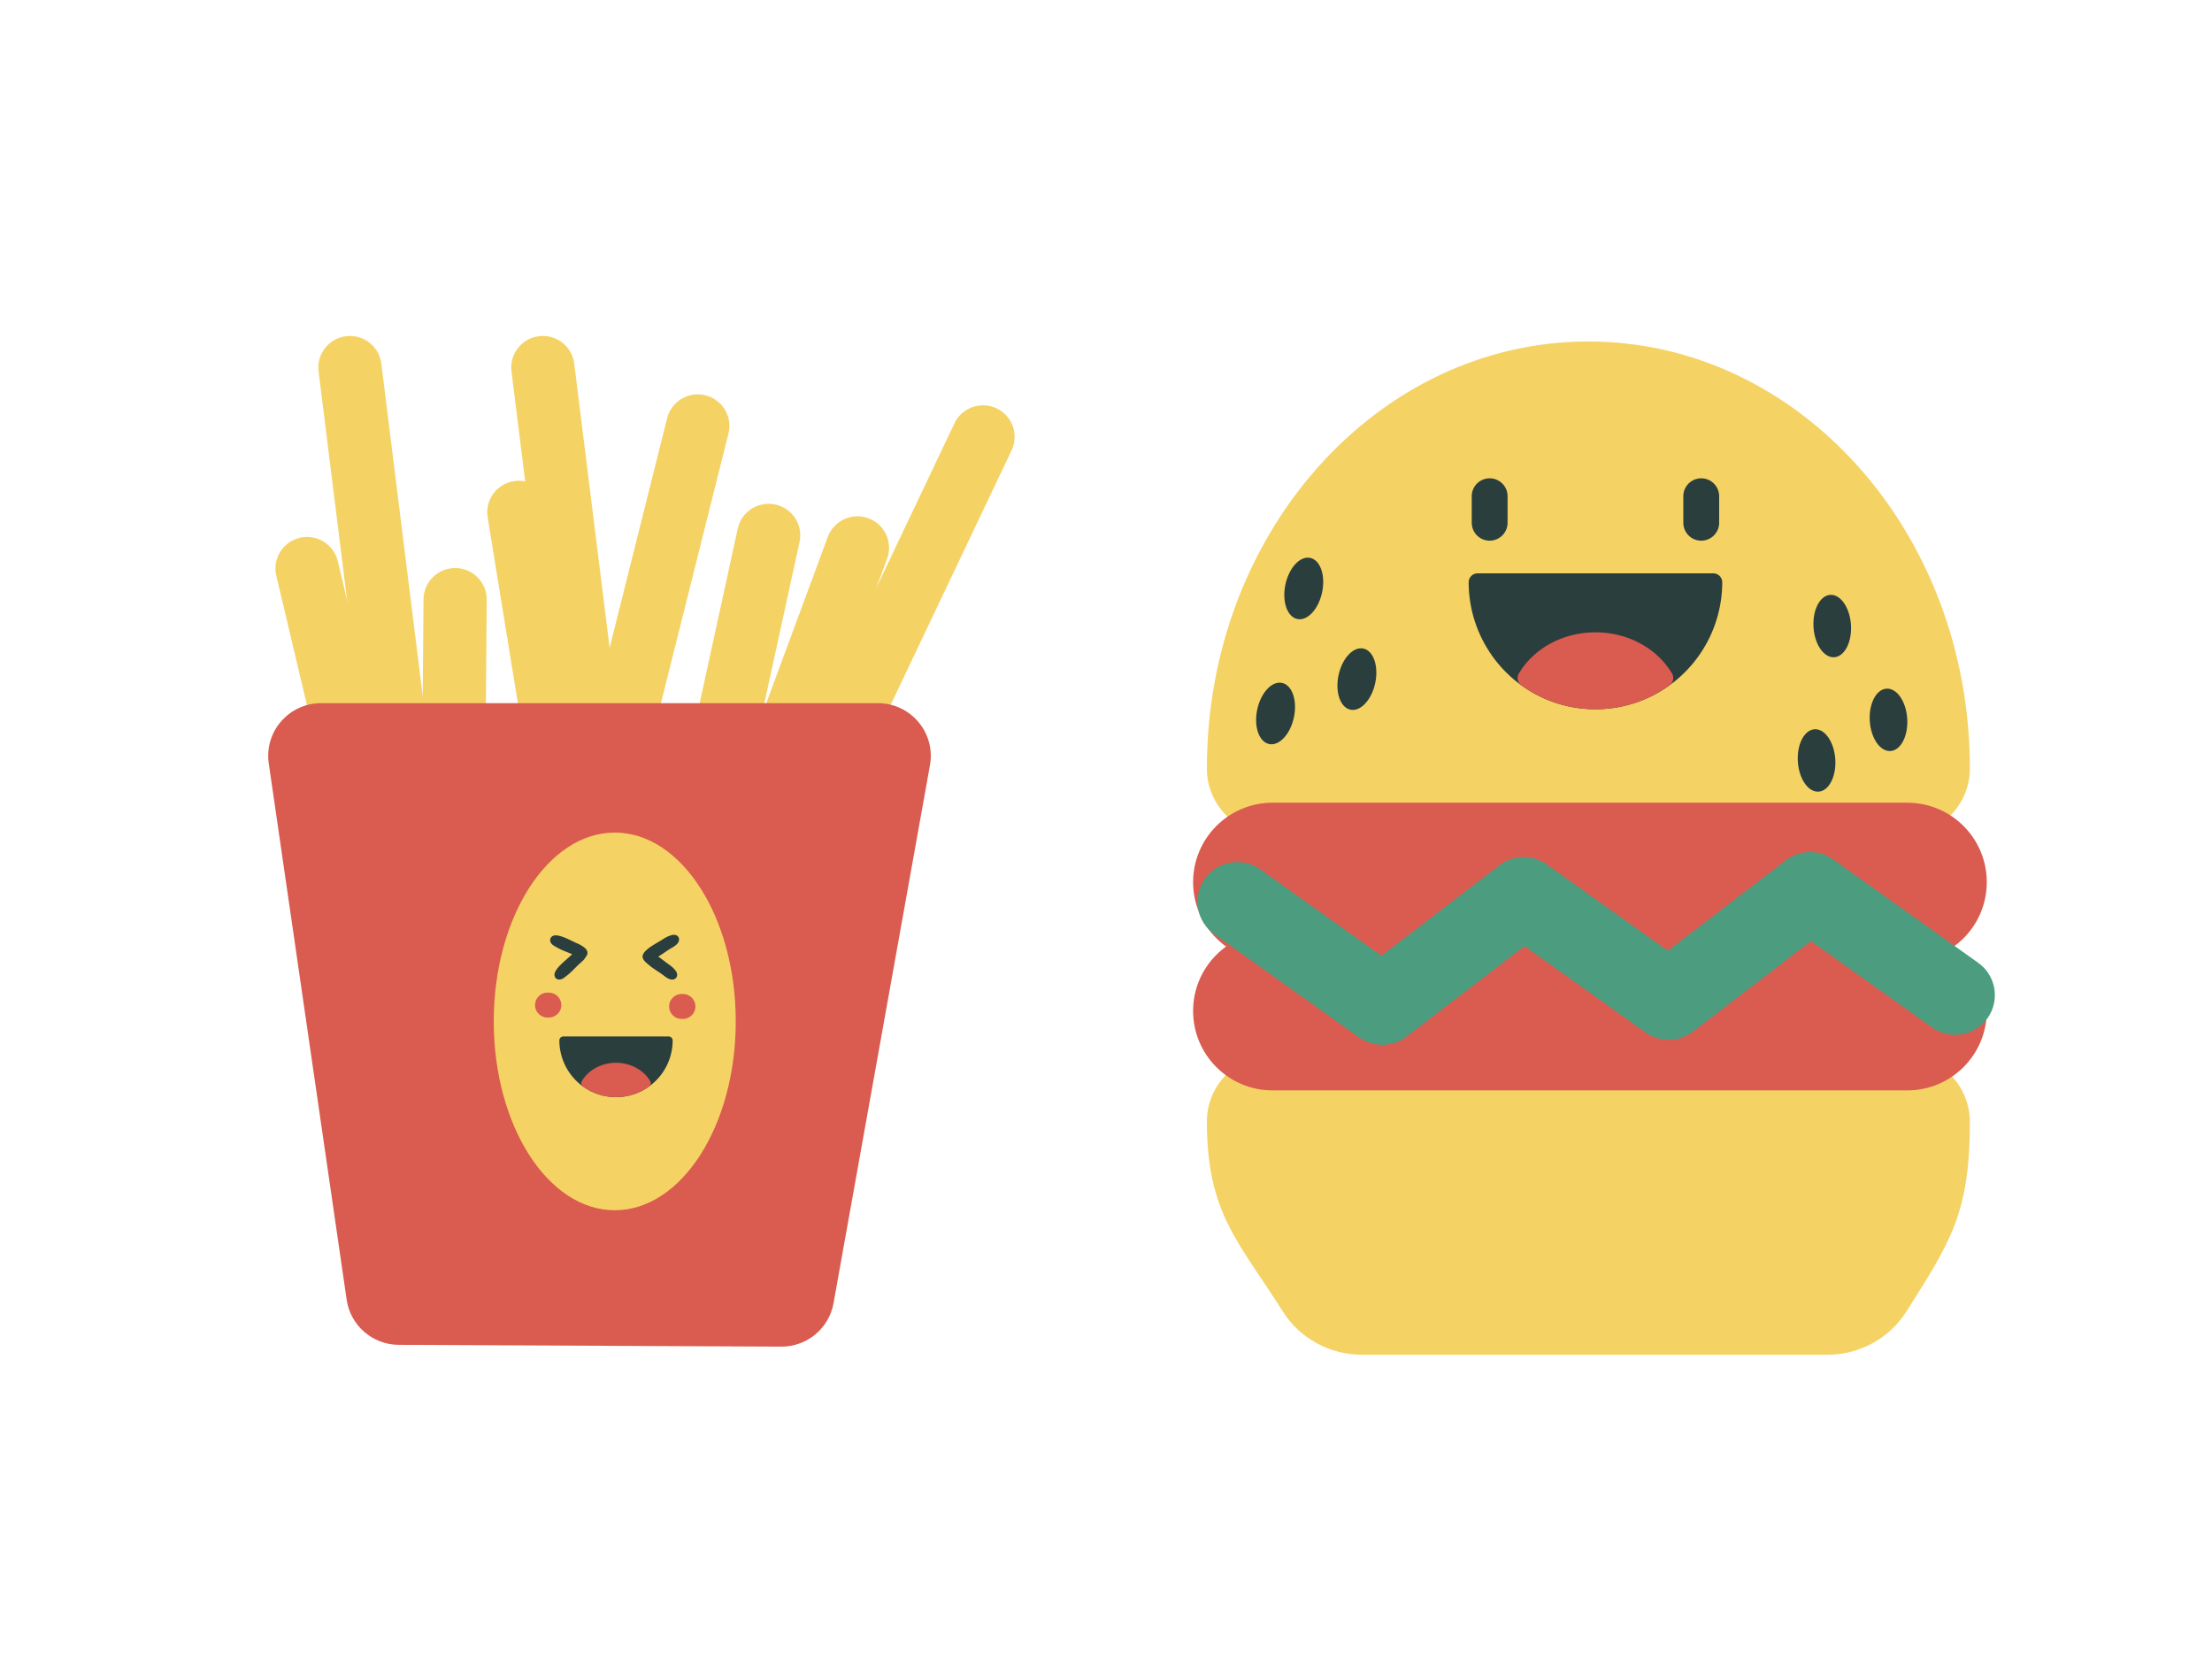 <?xml version="1.0" encoding="UTF-8"?><svg version="1.1" xmlns="http://www.w3.org/2000/svg" xmlns:xlink="http://www.w3.org/1999/xlink" viewBox="0 0 1600 1200" width="1600" height="1200" x="0px" y="0px">
              
              <!-- ITEM 0 -->
<g>
    <defs>
        
        <clipPath id="clip-path-id-viewbox-item-0">
            <rect x="0.0" y="0.0" width="151.344" height="191.363"/>
        </clipPath>
    </defs>
    <g transform="translate(863.0 247.0) rotate(0.0 290.0 366.5) scale(3.832 3.83)">
      <g clip-path="url(#clip-path-id-viewbox-item-0)" transform="translate(-0.0 -0.0)">
      
<g>
	<g>
		<g>
			<path style="fill:#F5D264;" d="M146.62,80.566C146.62,36.07,114.381,0,74.613,0S2.605,36.07,2.605,80.566c0,0.043,0,0.086,0,0.13     c0.01,6.958,5.732,12.56,12.69,12.56H133.93c6.958,0,12.68-5.602,12.69-12.56C146.62,80.652,146.62,80.609,146.62,80.566z"/>
		</g>
	</g>
	<g>
		<g>
			<path style="fill:#F5D264;" d="M146.62,147.392v-0.009c-0.005-6.975-5.715-12.681-12.69-12.681H15.295     c-6.958,0-12.68,5.602-12.69,12.56c0,0.043,0,0.086,0,0.13c0,17.287,6.049,22.677,14.333,35.798     c3.226,5.11,8.882,8.173,14.926,8.173h87.858c6.044,0,11.699-3.063,14.926-8.173C142.932,170.068,146.62,164.679,146.62,147.392z     "/>
		</g>
	</g>
	<g>
		<path style="fill:#DA5B4F;" d="M134.816,117.109H15c-8.284,0-15-6.716-15-15s6.716-15,15-15h119.816c8.284,0,15,6.716,15,15    S143.1,117.109,134.816,117.109z"/>
	</g>
	<g>
		<path style="fill:#DA5B4F;" d="M134.816,141.438H15c-8.284,0-15-6.716-15-15s6.716-15,15-15h119.816c8.284,0,15,6.716,15,15    S143.1,141.438,134.816,141.438z"/>
	</g>
	<g>
		<path style="fill:#4C9D80;" d="M35.712,132.841c-1.524,0-3.049-0.463-4.354-1.394L3.978,111.922    c-3.373-2.405-4.157-7.088-1.752-10.461c2.406-3.373,7.089-4.156,10.461-1.752l22.862,16.303l22.278-17.092    c2.617-2.006,6.236-2.07,8.92-0.156l22.864,16.304l22.283-17.093c2.616-2.005,6.235-2.069,8.919-0.156l27.384,19.525    c3.373,2.405,4.157,7.088,1.753,10.461c-2.406,3.372-7.089,4.157-10.461,1.753l-22.867-16.305l-22.284,17.093    c-2.616,2.006-6.235,2.07-8.919,0.155l-22.863-16.304l-22.278,17.092C38.933,132.323,37.323,132.841,35.712,132.841z"/>
	</g>
	<g>
		
			<ellipse transform="matrix(0.207 -0.978 0.978 0.207 -56.352 70.961)" style="fill:#2A3E3D;" cx="15.59" cy="70.237" rx="5.902" ry="3.541"/>
	</g>
	<g>
		
			<ellipse transform="matrix(0.207 -0.978 0.978 0.207 -37.829 80.826)" style="fill:#2A3E3D;" cx="30.936" cy="63.744" rx="5.902" ry="3.541"/>
	</g>
	<g>
		<ellipse style="fill:#2A3E3D;" cx="68.12" cy="28.921" rx="3.541" ry="5.902"/>
	</g>
	<g>
		
			<ellipse transform="matrix(0.998 -0.064 0.064 0.998 -4.839 7.727)" style="fill:#2A3E3D;" cx="117.699" cy="79.09" rx="3.541" ry="5.902"/>
	</g>
	<g>
		
			<ellipse transform="matrix(0.998 -0.064 0.064 0.998 -3.202 7.864)" style="fill:#2A3E3D;" cx="120.65" cy="53.711" rx="3.541" ry="5.902"/>
	</g>
	<g>
		
			<ellipse transform="matrix(0.998 -0.064 0.064 0.998 -2.032 5.283)" style="fill:#2A3E3D;" cx="81.105" cy="34.233" rx="3.541" ry="5.902"/>
	</g>
	<g>
		
			<ellipse transform="matrix(0.998 -0.064 0.064 0.998 -4.318 8.584)" style="fill:#2A3E3D;" cx="131.274" cy="71.417" rx="3.541" ry="5.902"/>
	</g>
	<g>
		
			<ellipse transform="matrix(0.998 -0.064 0.064 0.998 -1.321 6.133)" style="fill:#2A3E3D;" cx="94.68" cy="23.609" rx="3.541" ry="5.902"/>
	</g>
	<g>
		
			<ellipse transform="matrix(0.207 -0.978 0.978 0.207 -29.041 57.433)" style="fill:#2A3E3D;" cx="20.902" cy="46.628" rx="5.902" ry="3.541"/>
	</g>
</g>

      </g>
    </g>
</g>

<!-- ITEM 1 -->
<g>
    <defs>
        
        <clipPath id="clip-path-id-viewbox-item-1">
            <rect x="0.0" y="0.0" width="177.08" height="240.479"/>
        </clipPath>
    </defs>
    <g transform="translate(194.0 243.0) rotate(0.0 270.0 365.5) scale(3.049 3.04)">
      <g clip-path="url(#clip-path-id-viewbox-item-1)" transform="translate(-0.0 -0.0)">
      
<g>
	<g>
		<path style="fill:#F5D264;" d="M35.192,142.307c-3.73,0-6.962-2.78-7.434-6.577L11.949,8.424c-0.51-4.111,2.408-7.857,6.519-8.367    c4.109-0.51,7.857,2.408,8.367,6.519l15.809,127.307c0.51,4.111-2.408,7.857-6.519,8.367    C35.812,142.288,35.5,142.307,35.192,142.307z"/>
	</g>
	<g>
		<path style="fill:#F5D264;" d="M80.955,142.307c-3.73,0-6.962-2.78-7.434-6.577L57.713,8.424c-0.51-4.111,2.408-7.857,6.519-8.367    c4.114-0.51,7.856,2.408,8.367,6.519l15.809,127.307c0.51,4.111-2.408,7.857-6.519,8.367    C81.575,142.288,81.263,142.307,80.955,142.307z"/>
	</g>
	<g>
		<path style="fill:#F5D264;" d="M70.841,153.368c-0.602,0-1.213-0.073-1.823-0.226c-4.019-1.003-6.463-5.075-5.459-9.093    L94.636,19.586c1.003-4.019,5.075-6.464,9.093-5.459c4.019,1.003,6.463,5.075,5.459,9.093L78.111,147.683    C77.26,151.092,74.202,153.368,70.841,153.368z"/>
	</g>
	<g>
		<path style="fill:#F5D264;" d="M79.991,176.084c-3.613,0-6.797-2.618-7.394-6.3L52.06,43.154    c-0.663-4.089,2.114-7.941,6.203-8.604c4.088-0.666,7.941,2.114,8.604,6.203l20.537,126.63c0.663,4.089-2.114,7.941-6.203,8.604    C80.794,176.053,80.39,176.084,79.991,176.084z"/>
	</g>
	<g>
		<path style="fill:#F5D264;" d="M114.659,147.44c-1.076,0-2.168-0.232-3.206-0.724c-3.744-1.773-5.341-6.245-3.568-9.988    l54.915-115.936c1.773-3.744,6.247-5.341,9.989-3.568c3.744,1.773,5.341,6.246,3.568,9.989l-54.915,115.936    C120.16,145.855,117.467,147.44,114.659,147.44z"/>
	</g>
	<g>
		<path style="fill:#F5D264;" d="M38.714,187.673c-3.398,0-6.477-2.325-7.292-5.776L1.917,57.052    C0.964,53.02,3.46,48.98,7.49,48.028c4.031-0.955,8.071,1.542,9.024,5.574l29.505,124.845c0.953,4.031-1.543,8.071-5.574,9.024    C39.865,187.608,39.285,187.673,38.714,187.673z"/>
	</g>
	<g>
		<path style="fill:#F5D264;" d="M43.502,170.221c-0.022,0-0.043,0-0.065,0c-4.142-0.035-7.471-3.421-7.436-7.563l0.845-99.999    c0.035-4.12,3.386-7.437,7.498-7.437c0.022,0,0.043,0,0.065,0c4.142,0.035,7.471,3.421,7.436,7.563L51,162.784    C50.965,166.905,47.614,170.221,43.502,170.221z"/>
	</g>
	<g>
		<path style="fill:#F5D264;" d="M98.197,149.283c-0.529,0-1.065-0.056-1.602-0.173c-4.048-0.881-6.615-4.876-5.734-8.924    l20.533-94.342c0.881-4.047,4.879-6.612,8.924-5.733c4.047,0.881,6.614,4.876,5.733,8.923l-20.533,94.342    C104.754,146.886,101.648,149.283,98.197,149.283z"/>
	</g>
	<g>
		<path style="fill:#F5D264;" d="M95.38,178.269c-0.862,0-1.739-0.15-2.595-0.466c-3.886-1.434-5.874-5.746-4.44-9.632    l44.407-120.354c1.434-3.886,5.747-5.872,9.632-4.44c3.886,1.434,5.874,5.746,4.44,9.632l-44.407,120.354    C101.3,176.393,98.431,178.269,95.38,178.269z"/>
	</g>
	<g>
		<path style="fill:#DA5B4F;" d="M121.712,240.479l-90.75-0.426c-6.209-0.029-11.461-4.597-12.351-10.742L0.132,101.715    c-1.095-7.562,4.769-14.337,12.41-14.337h132.106c7.808,0,13.717,7.059,12.344,14.745l-22.877,128.022    C133.042,236.147,127.809,240.508,121.712,240.479z"/>
	</g>
	<g>
		<ellipse style="fill:#F5D264;" cx="82.213" cy="163.097" rx="28.706" ry="44.932"/>
	</g>
</g>

      </g>
    </g>
</g>

<!-- ITEM 2 -->
<g>
    <defs>
        
        <clipPath id="clip-path-id-viewbox-item-2">
            <rect x="0.0" y="0.0" width="344.979" height="323.79"/>
        </clipPath>
    </defs>
    <g transform="translate(1005.0 263.0) rotate(0.0 149.0 140.0) scale(0.864 0.865)">
      <g clip-path="url(#clip-path-id-viewbox-item-2)" transform="translate(-0.0 -0.0)">
      <path d="M245.382,21.908C163.342-12.2,50.819,12.311,14.475,116.3c-6.951,19.887-7.713,41.416-6.5,62.451,3.485,60.494,39.442,107.75,96.288,128.124,83.944,30.085,198.679-14.018,225.17-102.209C356.8,113.536,310.778,49.1,245.382,21.908Z" fill="#f5d264"/><path d="M160.805,323.831a175.323,175.323,0,0,1-59.074-9.9C41.961,292.511,4.113,242.136.485,179.18c-.967-16.8-1.3-41.858,6.909-65.358C23.2,68.61,53.91,34.719,96.215,15.814,142.7-4.962,199.544-5.275,248.261,14.983c36.258,15.074,64.119,39.568,80.571,70.834,18.378,34.926,21.069,76.768,7.782,121-11.994,39.927-41.888,73.672-84.176,95.015A204.928,204.928,0,0,1,160.805,323.831Zm11.68-308.846a172.451,172.451,0,0,0-70.15,14.523c-38.441,17.18-66.375,48.046-80.78,89.263-5.579,15.96-7.515,34.881-6.094,59.546,1.62,28.121,10.83,54.063,26.634,75.022,15.74,20.875,38.112,36.946,64.7,46.473,42.61,15.271,94.53,11.021,138.889-11.367,38.578-19.472,65.771-49.993,76.568-85.94,27.665-92.1-23.055-150.1-79.746-173.673A183.108,183.108,0,0,0,172.485,14.985Z" fill="#f5d264"/><path d="M83.923,148.071a15,15,0,0,1-15-15V110.929a15,15,0,0,1,30,0v22.142A15,15,0,0,1,83.923,148.071Z" fill="#2a3e3d"/><path d="M261.056,148.071a15,15,0,0,1-15-15V110.929a15,15,0,0,1,30,0v22.142A15,15,0,0,1,261.056,148.071Z" fill="#2a3e3d"/><path d="M271.133,182.892a98.644,98.644,0,0,1-197.287,0Z" fill="#2a3e3d"/><path d="M172.49,289.023a105.335,105.335,0,0,1-62.023-20,106.475,106.475,0,0,1-44.12-86.13,7.5,7.5,0,0,1,7.5-7.5H271.133a7.5,7.5,0,0,1,7.5,7.5,106.476,106.476,0,0,1-44.123,86.131A105.327,105.327,0,0,1,172.49,289.023ZM81.659,190.392a91.5,91.5,0,0,0,37.584,66.465,91.164,91.164,0,0,0,106.491,0,91.493,91.493,0,0,0,37.587-66.466Z" fill="#2a3e3d"/><path d="M230.123,262.939a98.66,98.66,0,0,1-115.267,0c10.835-18.26,32.579-30.732,57.634-30.732S219.288,244.679,230.123,262.939Z" fill="#da5b4f"/><path d="M172.49,289.023a105.335,105.335,0,0,1-62.023-20,7.5,7.5,0,0,1-2.061-9.909c12.591-21.222,37.147-34.406,64.084-34.406s51.492,13.184,64.084,34.406a7.5,7.5,0,0,1-2.061,9.909A105.337,105.337,0,0,1,172.49,289.023Zm-47.117-28.1a91.258,91.258,0,0,0,94.233,0c-10.677-13.23-28.1-21.212-47.116-21.212S136.05,247.689,125.373,260.919Z" fill="#da5b4f"/>
      </g>
    </g>
</g>

<!-- ITEM 3 -->
<g>
    <defs>
        
        <clipPath id="clip-path-id-viewbox-item-3">
            <rect x="0.0" y="0.0" width="344.979" height="323.79"/>
        </clipPath>
    </defs>
    <g transform="translate(379.0 682.0) rotate(0.0 66.5 62.5) scale(0.386 0.386)">
      <g clip-path="url(#clip-path-id-viewbox-item-3)" transform="translate(-0.0 -0.0)">
      <path d="M245.382,21.908C163.342-12.2,50.819,12.311,14.475,116.3c-6.951,19.887-7.713,41.416-6.5,62.451,3.485,60.494,39.442,107.75,96.288,128.124,83.944,30.085,198.679-14.018,225.17-102.209C356.8,113.536,310.778,49.1,245.382,21.908Z" fill="#f5d264"/><path d="M160.805,323.831a175.323,175.323,0,0,1-59.074-9.9C41.961,292.511,4.113,242.136.485,179.18c-.967-16.8-1.3-41.858,6.909-65.358C23.2,68.61,53.91,34.719,96.215,15.814,142.7-4.962,199.544-5.275,248.261,14.983c36.258,15.074,64.119,39.568,80.571,70.834,18.378,34.926,21.069,76.768,7.782,121-11.994,39.927-41.888,73.672-84.176,95.015A204.928,204.928,0,0,1,160.805,323.831Zm11.68-308.846a172.451,172.451,0,0,0-70.15,14.523c-38.441,17.18-66.375,48.046-80.78,89.263-5.579,15.96-7.515,34.881-6.094,59.546,1.62,28.121,10.83,54.063,26.634,75.022,15.74,20.875,38.112,36.946,64.7,46.473,42.61,15.271,94.53,11.021,138.889-11.367,38.578-19.472,65.771-49.993,76.568-85.94,27.665-92.1-23.055-150.1-79.746-173.673A183.108,183.108,0,0,0,172.485,14.985Z" fill="#f5d264"/><path d="M83.923,148.071a15,15,0,0,1-15-15V110.929a15,15,0,0,1,30,0v22.142A15,15,0,0,1,83.923,148.071Z" fill="#2a3e3d"/><path d="M261.056,148.071a15,15,0,0,1-15-15V110.929a15,15,0,0,1,30,0v22.142A15,15,0,0,1,261.056,148.071Z" fill="#2a3e3d"/><path d="M271.133,182.892a98.644,98.644,0,0,1-197.287,0Z" fill="#2a3e3d"/><path d="M172.49,289.023a105.335,105.335,0,0,1-62.023-20,106.475,106.475,0,0,1-44.12-86.13,7.5,7.5,0,0,1,7.5-7.5H271.133a7.5,7.5,0,0,1,7.5,7.5,106.476,106.476,0,0,1-44.123,86.131A105.327,105.327,0,0,1,172.49,289.023ZM81.659,190.392a91.5,91.5,0,0,0,37.584,66.465,91.164,91.164,0,0,0,106.491,0,91.493,91.493,0,0,0,37.587-66.466Z" fill="#2a3e3d"/><path d="M230.123,262.939a98.66,98.66,0,0,1-115.267,0c10.835-18.26,32.579-30.732,57.634-30.732S219.288,244.679,230.123,262.939Z" fill="#da5b4f"/><path d="M172.49,289.023a105.335,105.335,0,0,1-62.023-20,7.5,7.5,0,0,1-2.061-9.909c12.591-21.222,37.147-34.406,64.084-34.406s51.492,13.184,64.084,34.406a7.5,7.5,0,0,1-2.061,9.909A105.337,105.337,0,0,1,172.49,289.023Zm-47.117-28.1a91.258,91.258,0,0,0,94.233,0c-10.677-13.23-28.1-21.212-47.116-21.212S136.05,247.689,125.373,260.919Z" fill="#da5b4f"/>
      </g>
    </g>
</g>

<!-- ITEM 4 -->
<g>
    <defs>
        
        <clipPath id="clip-path-id-viewbox-item-4">
            <rect x="0.0" y="0.0" width="280.715" height="276.756"/>
        </clipPath>
    </defs>
    <g transform="translate(384.0 702.0) rotate(0.0 20.5 20.5) scale(0.146 0.148)">
      <g clip-path="url(#clip-path-id-viewbox-item-4)" transform="translate(-0.0 -0.0)">
      <path d="M105.144,267.148c80.735,15.168,172.075-47.373,167.921-133.193-4.246-87.7-85.533-148.949-171.395-118.937C44.7,34.93,5.284,88.866,7.423,149.716,9.355,204.688,51.077,256.987,105.144,267.148Z" fill="#f5d264"/><path d="M129.576,276.884a139.839,139.839,0,0,1-25.817-2.365h0c-27.64-5.194-53.5-21.006-72.821-44.522C11.942,206.875.929,178.458-.073,149.98a141.31,141.31,0,0,1,26.335-87.3A149.117,149.117,0,0,1,99.2,7.937c41.444-14.487,85.27-9.275,120.241,14.3,36.611,24.677,58.887,65.266,61.119,111.36,1.9,39.177-14.663,76.092-46.629,103.944C204.946,262.788,166.713,276.884,129.576,276.884Zm-23.047-17.107c40.1,7.528,85.145-5.321,117.544-33.55,28.432-24.772,43.17-57.413,41.5-91.91-2-41.32-21.872-77.639-54.52-99.645C179.589,13.465,141.622,9,104.145,22.1A134.193,134.193,0,0,0,38.5,71.351a126.424,126.424,0,0,0-23.582,78.1c1.847,52.557,42.088,101.017,91.61,110.324Z" fill="#f5d264"/>
      </g>
    </g>
</g>

<!-- ITEM 5 -->
<g>
    <defs>
        
        <clipPath id="clip-path-id-viewbox-item-5">
            <rect x="0.0" y="0.0" width="280.715" height="276.756"/>
        </clipPath>
    </defs>
    <g transform="translate(466.0 702.0) rotate(0.0 20.0 20.0) scale(0.142 0.145)">
      <g clip-path="url(#clip-path-id-viewbox-item-5)" transform="translate(-0.0 -0.0)">
      <path d="M105.144,267.148c80.735,15.168,172.075-47.373,167.921-133.193-4.246-87.7-85.533-148.949-171.395-118.937C44.7,34.93,5.284,88.866,7.423,149.716,9.355,204.688,51.077,256.987,105.144,267.148Z" fill="#f5d264"/><path d="M129.576,276.884a139.839,139.839,0,0,1-25.817-2.365h0c-27.64-5.194-53.5-21.006-72.821-44.522C11.942,206.875.929,178.458-.073,149.98a141.31,141.31,0,0,1,26.335-87.3A149.117,149.117,0,0,1,99.2,7.937c41.444-14.487,85.27-9.275,120.241,14.3,36.611,24.677,58.887,65.266,61.119,111.36,1.9,39.177-14.663,76.092-46.629,103.944C204.946,262.788,166.713,276.884,129.576,276.884Zm-23.047-17.107c40.1,7.528,85.145-5.321,117.544-33.55,28.432-24.772,43.17-57.413,41.5-91.91-2-41.32-21.872-77.639-54.52-99.645C179.589,13.465,141.622,9,104.145,22.1A134.193,134.193,0,0,0,38.5,71.351a126.424,126.424,0,0,0-23.582,78.1c1.847,52.557,42.088,101.017,91.61,110.324Z" fill="#f5d264"/>
      </g>
    </g>
</g>

<!-- ITEM 6 -->
<g>
    <defs>
        
        <clipPath id="clip-path-id-viewbox-item-6">
            <rect x="0.0" y="0.0" width="31.575" height="30.018"/>
        </clipPath>
    </defs>
    <g transform="translate(387.0 718.0) rotate(0.0 9.5 9.0) scale(0.602 0.6)">
      <g clip-path="url(#clip-path-id-viewbox-item-6)" transform="translate(-0.0 -0.0)">
      <path d="M16.566,30.009H15.009a15,15,0,0,1,0-30h1.557a15,15,0,0,1,0,30Z" fill="#da5b4f"/>
      </g>
    </g>
</g>

<!-- ITEM 7 -->
<g>
    <defs>
        
        <clipPath id="clip-path-id-viewbox-item-7">
            <rect x="0.0" y="0.0" width="31.575" height="30.018"/>
        </clipPath>
    </defs>
    <g transform="translate(484.0 719.0) rotate(0.0 9.5 9.0) scale(0.602 0.6)">
      <g clip-path="url(#clip-path-id-viewbox-item-7)" transform="translate(-0.0 -0.0)">
      <path d="M16.566,30.009H15.009a15,15,0,0,1,0-30h1.557a15,15,0,0,1,0,30Z" fill="#da5b4f"/>
      </g>
    </g>
</g>

<!-- ITEM 8 -->
<g>
    <defs>
        
        <clipPath id="clip-path-id-viewbox-item-8">
            <rect x="0.0" y="0.0" width="281.727" height="84.344"/>
        </clipPath>
    </defs>
    <g transform="translate(398.0 693.0) rotate(317.781 14.5 4.5) scale(0.103 0.107)">
      <g clip-path="url(#clip-path-id-viewbox-item-8)" transform="translate(-0.0 -0.0)">
      <path d="M240.384,12.818c9.342,2.21,18.838,5.417,25.77,12.058s10.6,17.488,6.457,26.143c-12.957,27.1-55.252,22.793-79.053,22.682-40.925-.19-80.454,5.512-121.8,1.979-21.038-1.8-51.195.255-62.463-22.219C5,44.885,8.467,33.969,15.271,27.2S31.513,17.053,40.813,14.67C85.85,3.128,139.641,9.379,186.251,7.848A206.906,206.906,0,0,1,240.384,12.818Z" fill="#2a3e3d"/><path d="M100.944,84.332c-9.854,0-19.8-.323-29.821-1.18-2.948-.252-6.106-.426-9.451-.611C41.626,81.433,14.171,79.914,2.6,56.822-2.839,45.979.2,31.612,9.983,21.886,18.459,13.457,29.917,9.72,38.951,7.4,71.333-.893,107.519-.283,142.515.31c15.205.255,29.567.5,43.49.042a213.7,213.7,0,0,1,56.106,5.167h0c9.076,2.148,20.6,5.674,29.23,13.941,9.963,9.545,13.268,23.853,8.035,34.794-13.627,28.5-52.1,27.645-77.556,27.086-2.959-.066-5.754-.127-8.3-.139-15.741-.063-31.642.756-47.011,1.559C131.608,83.538,116.39,84.332,100.944,84.332ZM115.223,15c-25.183,0-50.148,1.191-72.548,6.933-7.193,1.842-16.206,4.711-22.116,10.587-4.323,4.3-7.39,11.92-4.555,17.579,7.128,14.216,23.768,16.205,46.5,17.462,3.459.191,6.727.372,9.9.643,24.7,2.11,49.424.819,73.329-.427,15.578-.814,31.659-1.67,47.863-1.579,2.674.013,5.532.075,8.56.143,22.893.507,54.244,1.2,63.691-18.561,2.73-5.71-.476-13.273-4.879-17.491-6.016-5.764-15.082-8.466-22.309-10.176A198.632,198.632,0,0,0,186.5,15.344c-14.3.467-29.517.211-44.236-.036C133.293,15.155,124.243,15,115.223,15Z" fill="#2a3e3d"/>
      </g>
    </g>
</g>

<!-- ITEM 9 -->
<g>
    <defs>
        
        <clipPath id="clip-path-id-viewbox-item-9">
            <rect x="0.0" y="0.0" width="281.727" height="84.344"/>
        </clipPath>
    </defs>
    <g transform="translate(397.0 680.0) rotate(24.893 14.5 4.5) scale(0.103 0.107)">
      <g clip-path="url(#clip-path-id-viewbox-item-9)" transform="translate(-0.0 -0.0)">
      <path d="M240.384,12.818c9.342,2.21,18.838,5.417,25.77,12.058s10.6,17.488,6.457,26.143c-12.957,27.1-55.252,22.793-79.053,22.682-40.925-.19-80.454,5.512-121.8,1.979-21.038-1.8-51.195.255-62.463-22.219C5,44.885,8.467,33.969,15.271,27.2S31.513,17.053,40.813,14.67C85.85,3.128,139.641,9.379,186.251,7.848A206.906,206.906,0,0,1,240.384,12.818Z" fill="#2a3e3d"/><path d="M100.944,84.332c-9.854,0-19.8-.323-29.821-1.18-2.948-.252-6.106-.426-9.451-.611C41.626,81.433,14.171,79.914,2.6,56.822-2.839,45.979.2,31.612,9.983,21.886,18.459,13.457,29.917,9.72,38.951,7.4,71.333-.893,107.519-.283,142.515.31c15.205.255,29.567.5,43.49.042a213.7,213.7,0,0,1,56.106,5.167h0c9.076,2.148,20.6,5.674,29.23,13.941,9.963,9.545,13.268,23.853,8.035,34.794-13.627,28.5-52.1,27.645-77.556,27.086-2.959-.066-5.754-.127-8.3-.139-15.741-.063-31.642.756-47.011,1.559C131.608,83.538,116.39,84.332,100.944,84.332ZM115.223,15c-25.183,0-50.148,1.191-72.548,6.933-7.193,1.842-16.206,4.711-22.116,10.587-4.323,4.3-7.39,11.92-4.555,17.579,7.128,14.216,23.768,16.205,46.5,17.462,3.459.191,6.727.372,9.9.643,24.7,2.11,49.424.819,73.329-.427,15.578-.814,31.659-1.67,47.863-1.579,2.674.013,5.532.075,8.56.143,22.893.507,54.244,1.2,63.691-18.561,2.73-5.71-.476-13.273-4.879-17.491-6.016-5.764-15.082-8.466-22.309-10.176A198.632,198.632,0,0,0,186.5,15.344c-14.3.467-29.517.211-44.236-.036C133.293,15.155,124.243,15,115.223,15Z" fill="#2a3e3d"/>
      </g>
    </g>
</g>

<!-- ITEM 10 -->
<g>
    <defs>
        
        <clipPath id="clip-path-id-viewbox-item-10">
            <rect x="0.0" y="0.0" width="281.727" height="84.344"/>
        </clipPath>
    </defs>
    <g transform="translate(463.0 681.0) rotate(328.626 15.0 4.5) scale(0.106 0.107)">
      <g clip-path="url(#clip-path-id-viewbox-item-10)" transform="translate(-0.0 -0.0)">
      <path d="M240.384,12.818c9.342,2.21,18.838,5.417,25.77,12.058s10.6,17.488,6.457,26.143c-12.957,27.1-55.252,22.793-79.053,22.682-40.925-.19-80.454,5.512-121.8,1.979-21.038-1.8-51.195.255-62.463-22.219C5,44.885,8.467,33.969,15.271,27.2S31.513,17.053,40.813,14.67C85.85,3.128,139.641,9.379,186.251,7.848A206.906,206.906,0,0,1,240.384,12.818Z" fill="#2a3e3d"/><path d="M100.944,84.332c-9.854,0-19.8-.323-29.821-1.18-2.948-.252-6.106-.426-9.451-.611C41.626,81.433,14.171,79.914,2.6,56.822-2.839,45.979.2,31.612,9.983,21.886,18.459,13.457,29.917,9.72,38.951,7.4,71.333-.893,107.519-.283,142.515.31c15.205.255,29.567.5,43.49.042a213.7,213.7,0,0,1,56.106,5.167h0c9.076,2.148,20.6,5.674,29.23,13.941,9.963,9.545,13.268,23.853,8.035,34.794-13.627,28.5-52.1,27.645-77.556,27.086-2.959-.066-5.754-.127-8.3-.139-15.741-.063-31.642.756-47.011,1.559C131.608,83.538,116.39,84.332,100.944,84.332ZM115.223,15c-25.183,0-50.148,1.191-72.548,6.933-7.193,1.842-16.206,4.711-22.116,10.587-4.323,4.3-7.39,11.92-4.555,17.579,7.128,14.216,23.768,16.205,46.5,17.462,3.459.191,6.727.372,9.9.643,24.7,2.11,49.424.819,73.329-.427,15.578-.814,31.659-1.67,47.863-1.579,2.674.013,5.532.075,8.56.143,22.893.507,54.244,1.2,63.691-18.561,2.73-5.71-.476-13.273-4.879-17.491-6.016-5.764-15.082-8.466-22.309-10.176A198.632,198.632,0,0,0,186.5,15.344c-14.3.467-29.517.211-44.236-.036C133.293,15.155,124.243,15,115.223,15Z" fill="#2a3e3d"/>
      </g>
    </g>
</g>

<!-- ITEM 11 -->
<g>
    <defs>
        
        <clipPath id="clip-path-id-viewbox-item-11">
            <rect x="0.0" y="0.0" width="281.727" height="84.344"/>
        </clipPath>
    </defs>
    <g transform="translate(463.0 694.0) rotate(36.371 14.5 4.5) scale(0.103 0.107)">
      <g clip-path="url(#clip-path-id-viewbox-item-11)" transform="translate(-0.0 -0.0)">
      <path d="M240.384,12.818c9.342,2.21,18.838,5.417,25.77,12.058s10.6,17.488,6.457,26.143c-12.957,27.1-55.252,22.793-79.053,22.682-40.925-.19-80.454,5.512-121.8,1.979-21.038-1.8-51.195.255-62.463-22.219C5,44.885,8.467,33.969,15.271,27.2S31.513,17.053,40.813,14.67C85.85,3.128,139.641,9.379,186.251,7.848A206.906,206.906,0,0,1,240.384,12.818Z" fill="#2a3e3d"/><path d="M100.944,84.332c-9.854,0-19.8-.323-29.821-1.18-2.948-.252-6.106-.426-9.451-.611C41.626,81.433,14.171,79.914,2.6,56.822-2.839,45.979.2,31.612,9.983,21.886,18.459,13.457,29.917,9.72,38.951,7.4,71.333-.893,107.519-.283,142.515.31c15.205.255,29.567.5,43.49.042a213.7,213.7,0,0,1,56.106,5.167h0c9.076,2.148,20.6,5.674,29.23,13.941,9.963,9.545,13.268,23.853,8.035,34.794-13.627,28.5-52.1,27.645-77.556,27.086-2.959-.066-5.754-.127-8.3-.139-15.741-.063-31.642.756-47.011,1.559C131.608,83.538,116.39,84.332,100.944,84.332ZM115.223,15c-25.183,0-50.148,1.191-72.548,6.933-7.193,1.842-16.206,4.711-22.116,10.587-4.323,4.3-7.39,11.92-4.555,17.579,7.128,14.216,23.768,16.205,46.5,17.462,3.459.191,6.727.372,9.9.643,24.7,2.11,49.424.819,73.329-.427,15.578-.814,31.659-1.67,47.863-1.579,2.674.013,5.532.075,8.56.143,22.893.507,54.244,1.2,63.691-18.561,2.73-5.71-.476-13.273-4.879-17.491-6.016-5.764-15.082-8.466-22.309-10.176A198.632,198.632,0,0,0,186.5,15.344c-14.3.467-29.517.211-44.236-.036C133.293,15.155,124.243,15,115.223,15Z" fill="#2a3e3d"/>
      </g>
    </g>
</g>

              </svg>